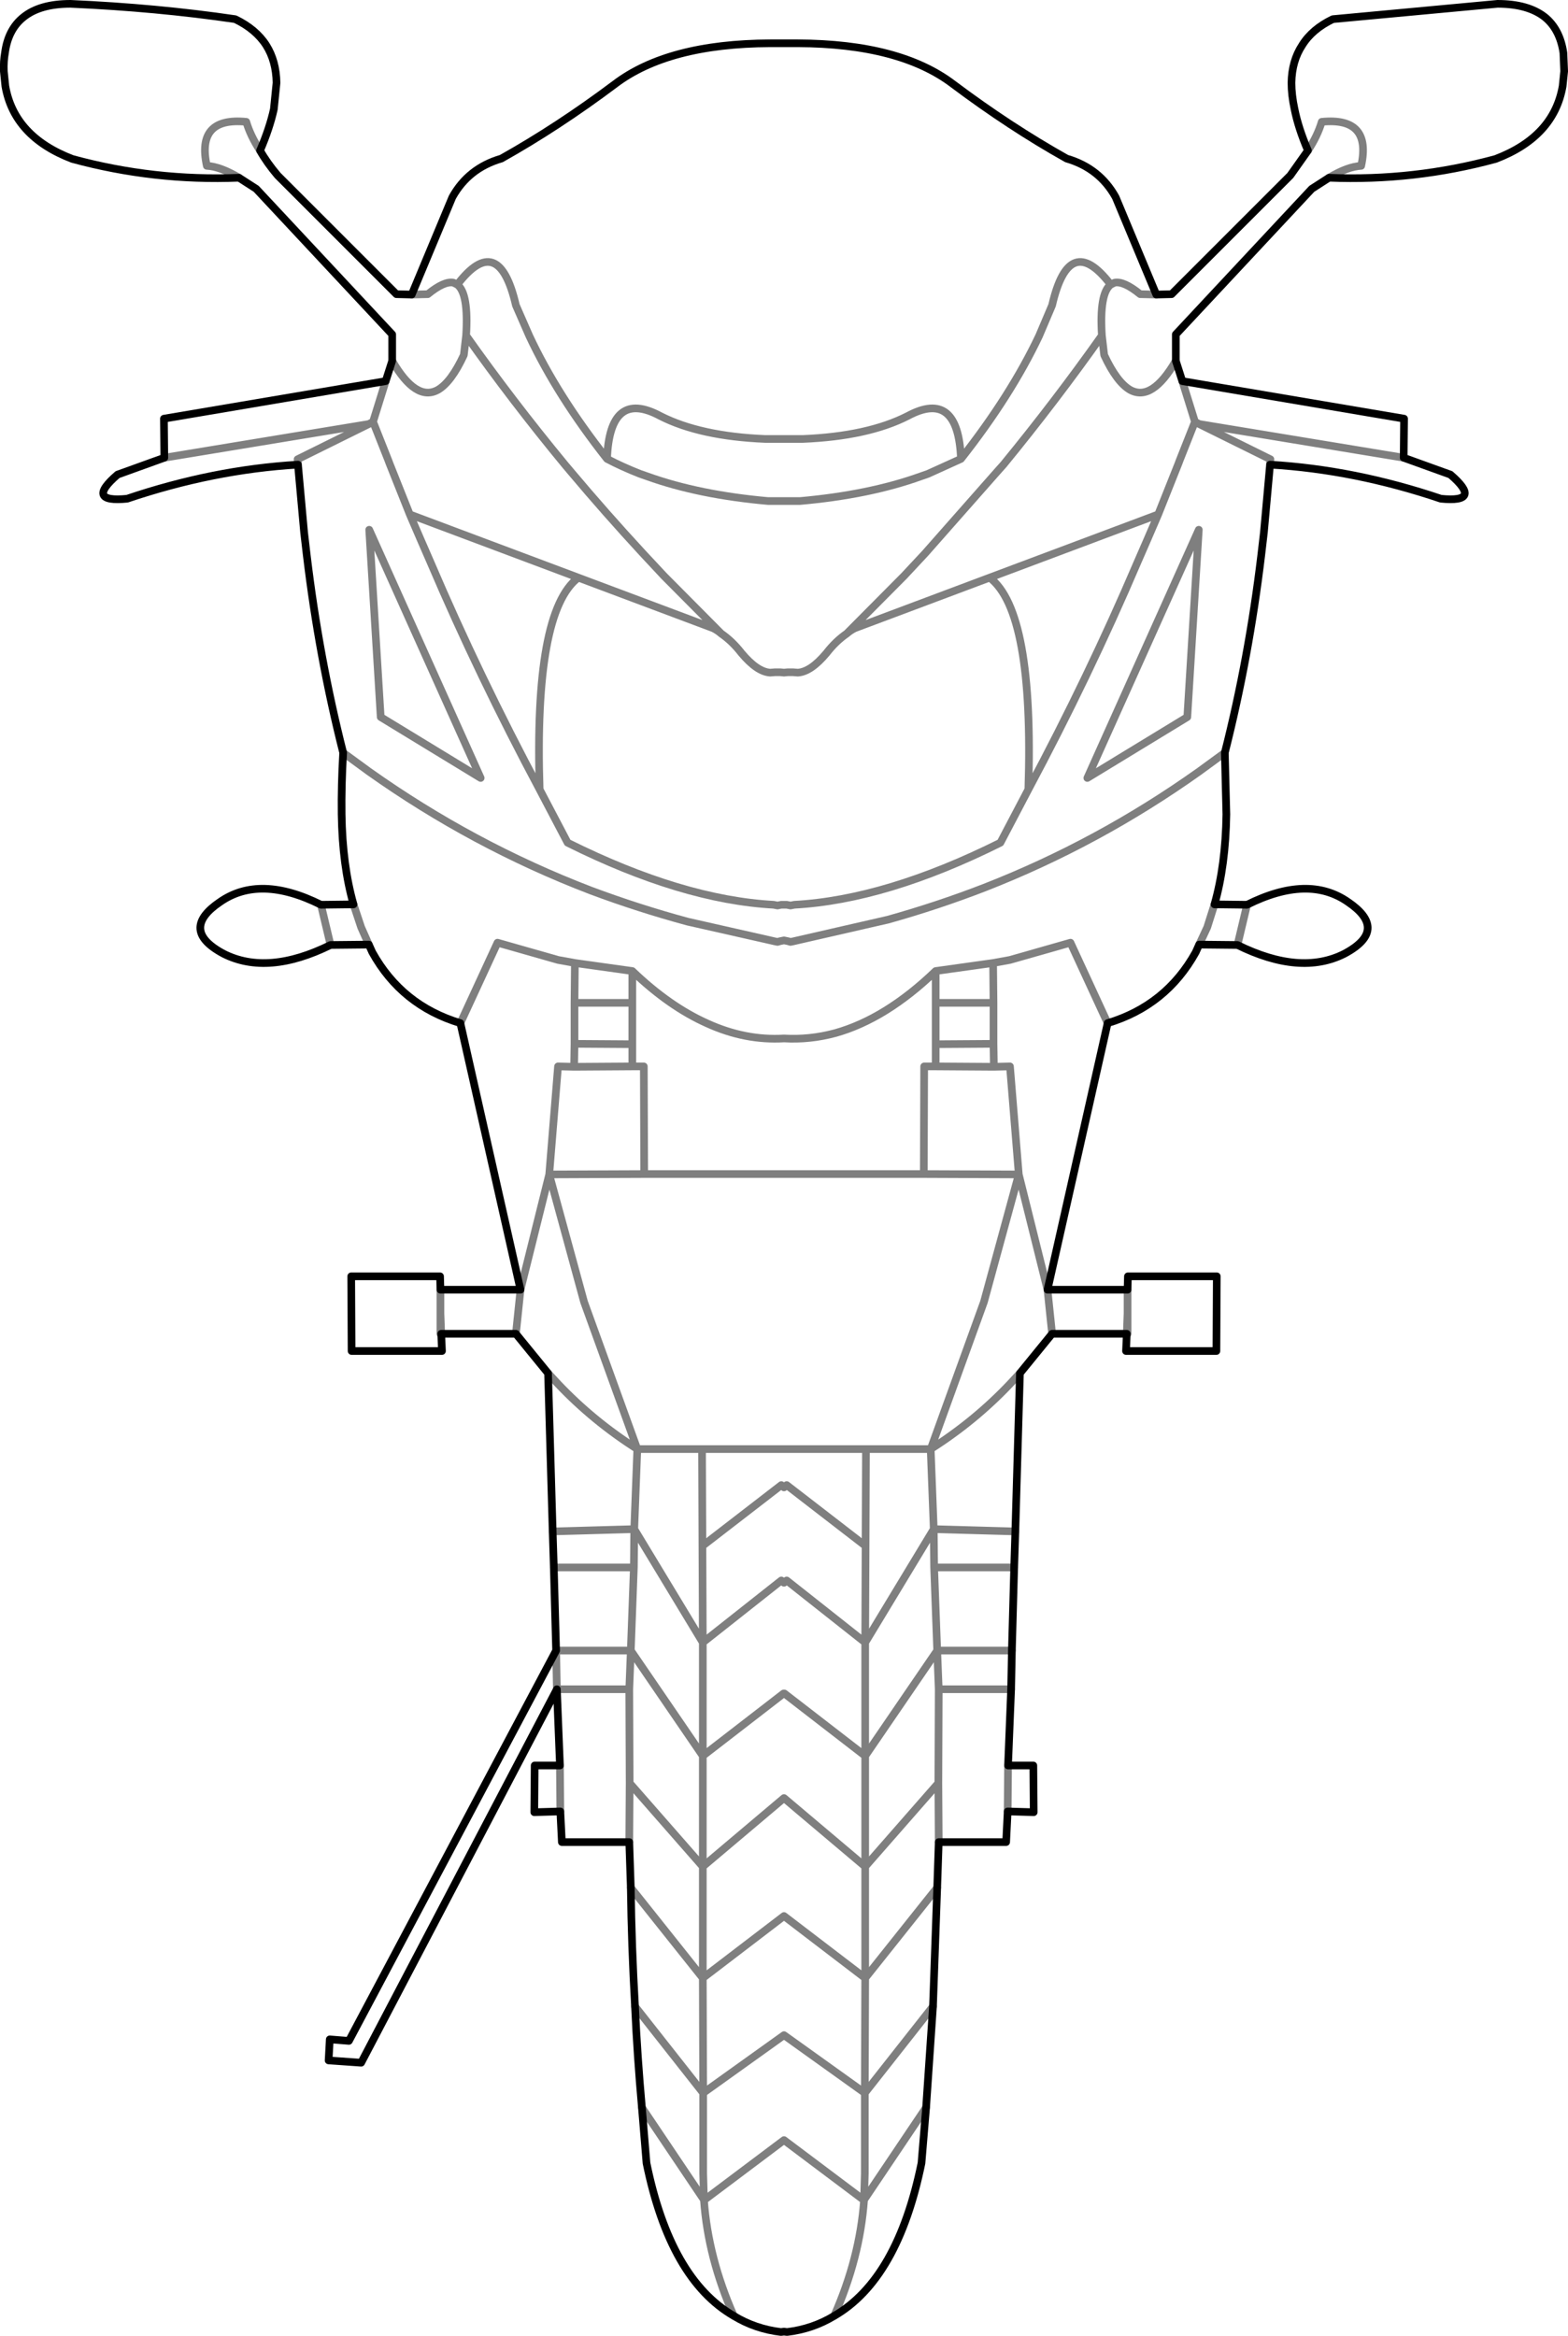 <?xml version="1.0" encoding="UTF-8" standalone="no"?>
<svg xmlns:xlink="http://www.w3.org/1999/xlink" height="304.9px" width="204.7px" xmlns="http://www.w3.org/2000/svg">
  <g transform="matrix(1.0, 0.0, 0.0, 1.0, -150.05, -260.85)">
    <path d="M323.55 284.05 Q334.65 284.5 345.3 281.6 352.9 278.7 354.05 272.1 L354.25 270.15 354.15 267.75 Q353.7 264.7 351.75 263.1 349.55 261.35 345.55 261.35 L324.05 263.35 Q321.35 264.65 320.05 266.75 318.7 268.8 318.65 271.65 318.65 273.25 319.05 275.1 319.55 277.6 320.8 280.5 M323.55 284.05 L321.3 285.5 303.55 304.5 303.55 307.95 304.4 310.6 333.35 315.5 333.3 320.6 339.4 322.8 Q343.7 326.5 338.15 325.95 326.9 322.15 315.85 321.5 L315.05 330.35 314.7 333.35 Q313.1 346.7 309.95 359.1 L310.15 367.15 Q310.05 373.8 308.6 378.9 L312.85 378.95 Q320.85 374.95 326.05 378.6 328.55 380.3 328.6 381.9 328.65 383.7 325.55 385.35 319.8 388.25 311.6 384.2 L306.6 384.15 306.15 385.15 Q302.3 392.1 294.65 394.4 L286.8 429.2 297.25 429.2 297.3 427.45 308.9 427.45 308.85 437.2 297.05 437.2 297.15 434.95 287.4 434.95 283.2 440.1 282.6 460.75 282.45 465.45 282.15 476.3 282.05 481.35 281.65 491.3 284.95 491.3 285.0 497.4 281.6 497.3 281.4 501.3 272.6 501.3 272.4 507.25 271.85 522.75 270.95 535.95 270.35 543.2 Q267.25 558.35 258.95 563.15 256.15 564.85 252.8 565.25 L252.4 565.2 252.0 565.25 Q248.65 564.85 245.85 563.15 237.55 558.35 234.45 543.2 L233.85 535.95 Q233.25 529.3 232.95 522.75 232.5 514.95 232.4 507.25 L232.2 501.3 223.4 501.3 223.2 497.3 219.8 497.4 219.85 491.3 223.15 491.3 222.75 481.35 197.2 530.1 192.95 529.8 193.1 527.05 195.6 527.25 222.65 476.3 222.35 465.45 222.2 460.75 221.6 440.1 217.4 434.95 207.65 434.95 207.75 437.2 195.95 437.2 195.9 427.45 207.5 427.45 207.55 429.2 218.0 429.2 210.15 394.4 Q202.5 392.1 198.65 385.15 L198.2 384.15 193.2 384.2 Q185.0 388.25 179.25 385.35 176.15 383.7 176.2 381.9 176.25 380.3 178.75 378.6 183.95 374.95 191.95 378.95 L196.2 378.9 Q194.75 373.8 194.65 367.15 194.6 363.35 194.85 359.1 191.7 346.7 190.1 333.35 L189.75 330.35 188.95 321.5 Q177.9 322.15 166.65 325.95 161.1 326.5 165.4 322.8 L171.5 320.6 171.45 315.5 200.4 310.6 201.25 307.95 201.25 304.5 183.5 285.5 181.25 284.05 Q170.15 284.5 159.5 281.6 151.9 278.7 150.75 272.1 L150.55 270.15 Q150.5 268.85 150.7 267.75 151.1 264.7 153.1 263.1 155.25 261.35 159.25 261.35 170.55 261.85 180.75 263.35 183.45 264.65 184.8 266.75 186.1 268.8 186.15 271.65 L185.8 275.1 Q185.25 277.6 184.0 280.5 184.9 282.1 186.3 283.75 L201.8 299.25 203.8 299.3 209.1 286.6 Q211.2 282.8 215.5 281.55 222.9 277.4 230.3 271.85 237.25 266.55 250.6 266.5 L251.35 266.5 252.25 266.5 252.4 266.5 252.55 266.5 253.45 266.5 254.2 266.5 Q267.55 266.55 274.5 271.85 281.9 277.4 289.3 281.55 293.6 282.8 295.7 286.6 L301.0 299.3 303.0 299.25 318.5 283.75 320.8 280.5" fill="none" stroke="#000000" stroke-linecap="round" stroke-linejoin="round" stroke-width="1.0"/>
    <path d="M320.8 280.5 Q322.05 278.6 322.6 276.75 329.15 276.1 327.75 282.5 325.95 282.6 323.55 284.05 M181.25 284.05 Q178.85 282.6 177.05 282.5 175.65 276.1 182.2 276.75 182.75 278.6 184.0 280.5 M229.3 320.75 Q231.3 321.8 233.6 322.7 L234.6 323.05 Q241.3 325.45 250.3 326.25 L254.5 326.25 Q263.5 325.45 270.2 323.05 L271.2 322.7 275.5 320.75 Q275.15 311.6 268.55 315.15 263.35 317.8 254.85 318.15 L249.95 318.15 Q241.45 317.8 236.25 315.15 229.65 311.6 229.3 320.75 222.8 312.5 219.15 304.7 L217.4 300.7 Q215.15 290.95 209.75 298.0 211.25 299.15 210.9 304.65 216.95 313.2 223.8 321.5 L224.6 322.45 Q229.1 327.8 233.95 333.05 L236.75 336.05 236.95 336.25 244.2 343.55 Q245.65 344.55 246.85 346.1 248.9 348.55 250.6 348.65 L251.25 348.6 251.9 348.6 252.4 348.65 252.9 348.6 253.55 348.6 254.2 348.65 Q255.9 348.55 257.95 346.1 259.15 344.55 260.6 343.55 L267.85 336.25 268.05 336.05 270.85 333.05 280.2 322.45 281.05 321.5 Q287.85 313.2 293.9 304.65 293.55 299.15 295.05 298.0 289.65 290.95 287.4 300.7 L285.7 304.7 Q282.0 312.5 275.5 320.75 M201.25 307.95 Q204.35 313.3 207.2 311.75 208.95 310.75 210.6 307.2 L210.9 304.65 M209.75 298.0 L209.25 297.75 Q208.05 297.5 205.9 299.25 L203.8 299.3 M315.85 321.5 L315.9 320.8 306.6 316.2 306.05 315.9 304.05 320.95 303.9 321.35 301.25 328.0 299.85 331.25 298.5 334.35 Q292.2 349.1 284.3 363.9 L280.65 370.85 Q265.7 378.3 253.75 378.95 L253.25 379.05 252.75 378.95 252.4 378.95 252.05 378.95 251.55 379.05 251.05 378.95 Q239.1 378.3 224.15 370.85 L220.5 363.9 Q212.6 349.1 206.3 334.35 L204.95 331.25 203.55 328.0 200.9 321.35 200.75 320.95 198.75 315.9 198.2 316.2 188.9 320.8 188.95 321.5 M220.5 363.9 Q219.75 340.65 225.55 336.25 L203.55 328.0 M198.75 315.9 L200.4 310.6 M171.5 320.6 L198.2 316.2 M194.85 359.1 L198.2 361.55 Q211.8 371.2 227.2 377.1 233.35 379.4 239.8 381.15 L251.3 383.75 251.55 383.8 251.9 383.7 252.4 383.6 252.9 383.7 253.25 383.8 253.5 383.75 265.95 380.9 Q272.4 379.1 278.6 376.7 293.45 370.9 306.6 361.55 L309.95 359.1 M191.95 378.95 L193.2 384.2 M196.2 378.9 L197.2 381.9 198.2 384.15 M210.15 394.4 L215.0 383.9 222.9 386.15 225.1 386.55 232.6 387.6 Q237.45 392.25 242.4 394.45 247.35 396.7 252.4 396.4 255.75 396.6 259.1 395.7 265.7 393.85 272.2 387.6 L279.7 386.55 281.9 386.15 289.8 383.9 294.65 394.4 M225.1 386.55 L225.05 391.75 232.6 391.75 232.6 387.6 M212.8 362.4 L199.75 354.45 198.25 330.0 212.8 362.4 M304.4 310.6 L306.05 315.9 M301.0 299.3 L298.9 299.25 Q296.75 297.5 295.55 297.75 L295.05 298.0 M293.9 304.65 L294.2 307.2 Q295.85 310.75 297.6 311.75 300.45 313.3 303.55 307.95 M244.2 343.55 Q243.75 343.15 243.15 342.85 L225.55 336.25 M260.6 343.55 Q261.05 343.15 261.65 342.85 L279.25 336.25 301.25 328.0 M272.2 387.6 L272.2 391.75 279.75 391.75 279.7 386.55 M312.85 378.95 L311.6 384.2 M306.6 384.15 L307.65 381.9 308.6 378.9 M305.05 354.45 L306.55 330.0 292.0 362.4 305.05 354.45 M279.25 336.25 Q285.05 340.65 284.3 363.9 M297.25 429.2 L297.25 432.3 297.25 434.95 297.15 434.95 297.25 432.3 M286.8 429.2 L287.4 434.95 M279.75 397.1 L272.2 397.15 272.2 400.05 279.8 400.1 279.75 397.1 279.75 391.75 M272.2 400.05 L270.7 400.05 270.65 414.1 283.05 414.15 281.9 400.05 279.8 400.1 M286.8 429.2 L283.05 414.15 278.5 430.8 271.55 450.0 Q277.3 446.35 281.9 441.5 L283.2 440.1 M282.6 460.75 L271.95 460.45 272.0 465.45 282.45 465.45 M271.55 450.0 L263.1 450.0 263.05 462.65 263.0 475.25 271.95 460.45 271.55 450.0 M263.05 462.65 L252.75 454.7 252.4 455.0 252.05 454.7 241.75 462.65 241.8 475.25 252.05 467.15 252.4 467.45 252.75 467.15 263.0 475.25 263.0 490.05 272.4 476.3 272.0 465.45 M252.35 481.9 L241.8 490.05 241.8 504.5 252.4 495.55 263.0 504.5 263.0 490.05 252.45 481.9 252.4 481.95 252.35 481.9 M282.15 476.3 L272.4 476.3 272.6 481.35 282.05 481.35 M272.6 481.35 L272.55 493.6 272.6 501.3 M232.6 397.15 L225.05 397.1 225.0 400.1 232.6 400.05 232.6 397.15 232.6 391.75 M225.0 400.1 L222.9 400.05 221.75 414.15 234.15 414.1 234.1 400.05 232.6 400.05 M207.55 429.2 L207.55 432.3 207.65 434.95 207.55 434.95 207.55 432.3 M217.4 434.95 L218.0 429.2 221.75 414.15 226.3 430.8 233.25 450.0 241.7 450.0 263.1 450.0 M221.6 440.1 L222.9 441.5 Q227.5 446.35 233.25 450.0 L232.85 460.45 241.8 475.25 241.8 490.05 232.4 476.3 232.2 481.35 232.25 493.6 241.8 504.5 241.8 519.05 252.4 510.95 263.0 519.05 263.0 504.5 272.55 493.6 M232.85 460.45 L232.8 465.45 232.4 476.3 222.65 476.3 222.75 481.35 232.2 481.35 M241.75 462.65 L241.7 450.0 M232.85 460.45 L222.2 460.75 M222.35 465.45 L232.8 465.45 M232.4 507.25 L241.8 519.05 241.85 534.05 252.4 526.5 262.95 534.05 263.0 519.05 272.4 507.25 M232.95 522.75 L241.85 534.05 241.85 544.55 241.95 548.0 241.95 548.05 252.4 540.2 262.85 548.05 262.85 548.0 262.95 544.55 262.95 534.05 271.85 522.75 M241.95 548.0 L233.85 535.95 M262.85 548.05 Q262.3 555.6 258.95 563.15 M270.95 535.95 L262.85 548.0 M270.65 414.1 L234.15 414.1 M245.85 563.15 Q242.5 555.6 241.95 548.05 M223.15 491.3 L223.2 497.3 M232.2 501.3 L232.25 493.6 M281.65 491.3 L281.6 497.3 M225.05 391.75 L225.05 397.1 M272.2 391.75 L272.2 397.15 M306.6 316.2 L333.3 320.6" fill="none" stroke="#000000" stroke-linecap="round" stroke-linejoin="round" stroke-opacity="0.502" stroke-width="1.0"/>
  </g>
</svg>
